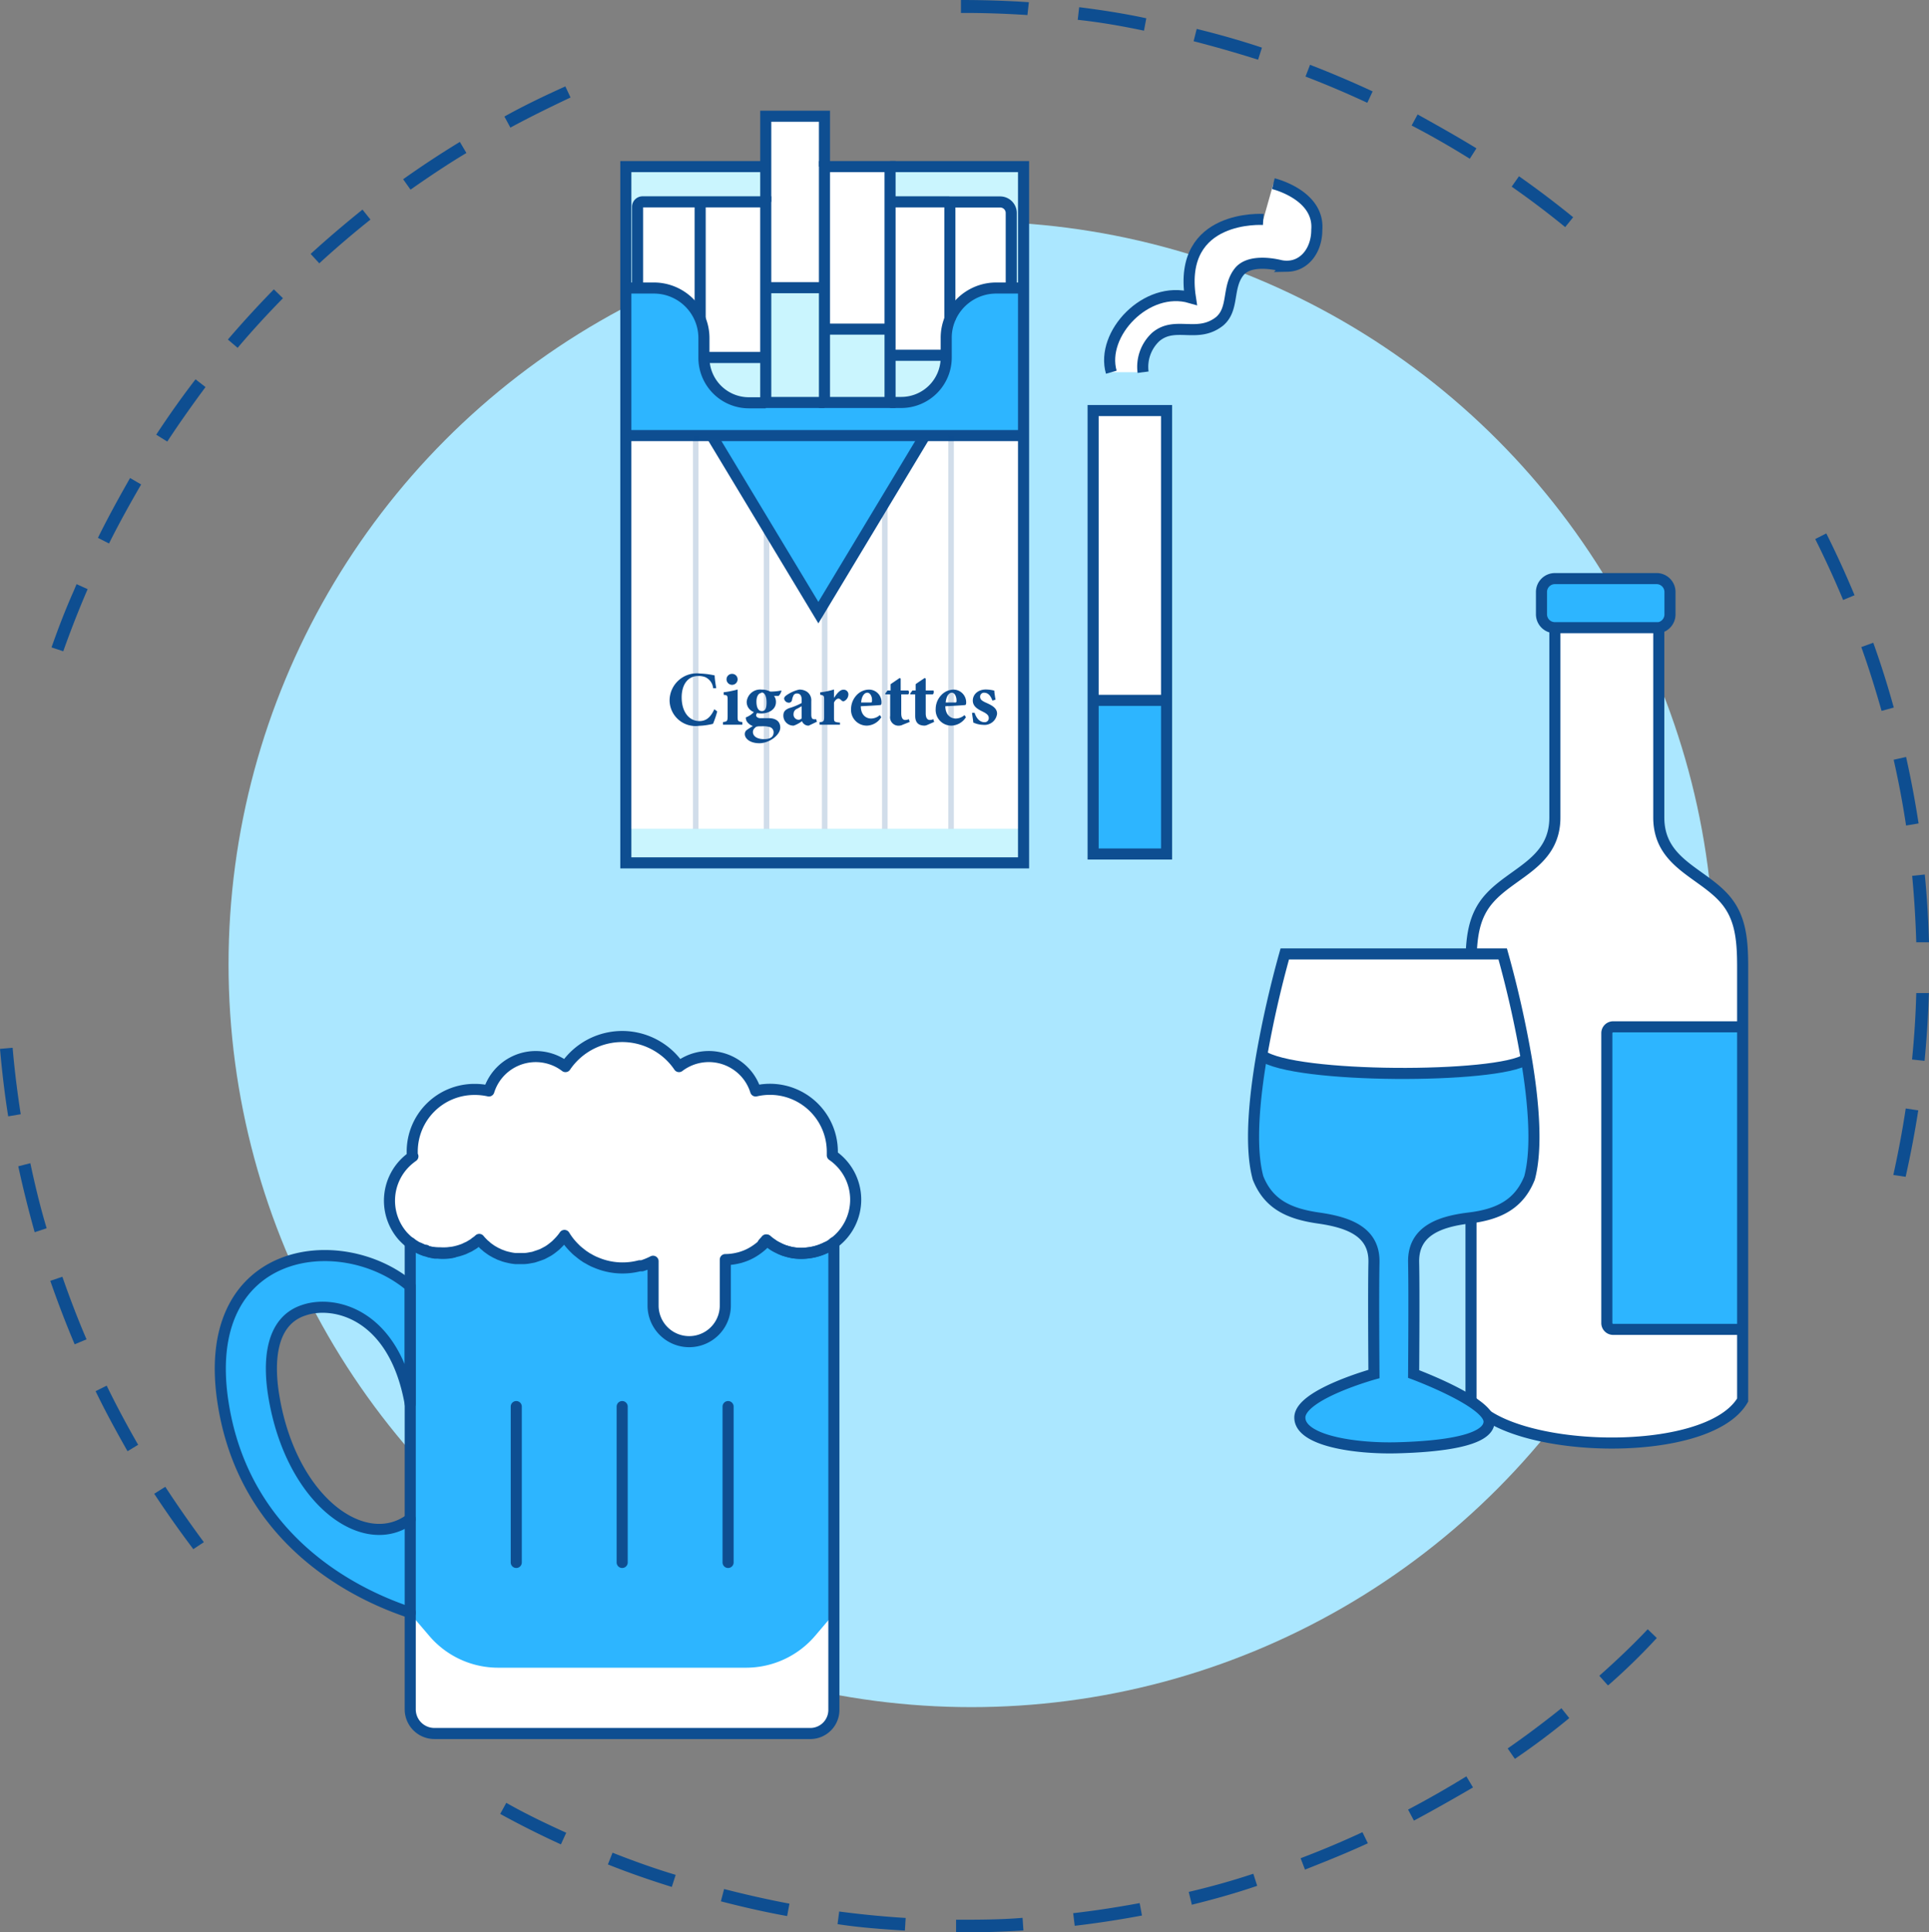 <svg xmlns="http://www.w3.org/2000/svg" id="Layer_1" data-name="Layer 1" viewBox="41.26 41 174.12 174.43"><rect x="41.26" y="41" width="174.12" height="174.43" fill="#808080" stroke="none"/><defs><style>.cls-1{fill:#0e4e91}.cls-3{fill:#fff}.cls-4{fill:#2db5ff}.cls-5,.cls-6{fill:none;stroke:#0e4e91}.cls-5{stroke-miterlimit:10}.cls-6{stroke-linecap:round;stroke-linejoin:round}.cls-7{fill:#caf5fe}</style></defs><path class="cls-1" d="m96.13 209.3.42-1.06c1.87.74 3.79 1.43 5.7 2l-.35 1.09c-1.9-.59-3.9-1.28-5.77-2.03zm-4.24-1.81a82.43 82.43 0 0 1-5.48-2.75l.55-1c1.76 1 3.58 1.87 5.41 2.7zm14.44 5.14.29-1.11c1.95.5 3.93.95 5.9 1.32l-.21 1.12c-2-.36-4.01-.82-5.98-1.33zm10.53 2.06.15-1.14c2 .26 4 .46 6 .58l-.07 1.14c-2-.12-4.06-.27-6.08-.58zm10.7.74v-1.14c2 0 4 0 6-.17l.08 1.14c-1.98.13-4.05.18-6.08.17zm10.71-.59-.14-1.14c2-.23 4-.54 6-.91l.21 1.12c-2.01.38-4.05.69-6.07.93zm-79.56-34a95.906 95.906 0 0 1-3.53-5l1-.63c1.1 1.69 2.27 3.36 3.48 5zm90.12 32.05-.27-1.11c2-.47 3.91-1 5.83-1.64l.35 1.09c-1.95.67-3.93 1.22-5.91 1.71zM52.77 172c-1-1.77-2-3.59-2.88-5.42l1-.5c.88 1.81 1.84 3.6 2.84 5.34zm106.3 37.81-.41-1.07c1.88-.71 3.75-1.5 5.58-2.35l.49 1c-1.86.86-3.73 1.61-5.66 2.37zM48 162.35c-.79-1.87-1.53-3.8-2.2-5.73l1.09-.37c.66 1.9 1.39 3.81 2.18 5.65zm120.89 43-.53-1c1.79-.94 3.55-1.95 5.26-3l.6 1c-1.77 1.03-3.56 2.05-5.36 3.01zm-124.5-53.12c-.56-2-1.06-4-1.48-5.95L44 146c.42 2 .91 4 1.47 5.87zM178 199.77l-.65-.94c1.64-1.14 3.28-2.37 4.85-3.63l.71.89a64.73 64.73 0 0 1-4.91 3.68zm-136-58c-.32-2-.56-4.06-.74-6.09l1.14-.1c.17 2 .42 4 .73 6zm144.38 51.35-.76-.85c1.51-1.34 3-2.75 4.37-4.2l.82.79a56.67 56.67 0 0 1-4.36 4.25zM45.91 99.44c.6-1.71 1.26-3.43 2-5.09l.26-.62 1 .45-.26.61a93.51 93.51 0 0 0-1.94 5zm5.19-9.38-1-.51c.9-1.83 1.9-3.64 2.9-5.4l1 .58c-1 1.73-2 3.52-2.9 5.33zm161.06 57c.44-2 .82-4 1.12-6l1.13.17c-.31 2-.69 4-1.14 6zm-155.8-66.2-1-.62c1.12-1.71 2.31-3.39 3.55-5l.9.7c-1.17 1.58-2.35 3.24-3.45 4.92zm157.49 55.78c.2-2 .33-4 .38-6h1.14c-.06 2-.19 4.1-.39 6.12zM62.71 72.4l-.88-.75c1.33-1.55 2.72-3.07 4.15-4.53l.82.8c-1.41 1.44-2.8 2.95-4.09 4.48zm151.52 53.66c-.06-2-.18-4-.37-6l1.14-.12c.2 2 .32 4.08.38 6.12zM70.08 64.77l-.78-.85c1.5-1.37 3.08-2.71 4.68-4l.72.9a88.064 88.064 0 0 0-4.62 3.95zm143.23 50.75c-.3-2-.68-4-1.12-5.94l1.12-.25c.45 2 .82 4 1.13 6zm-135-57.41-.66-.93a85.18 85.18 0 0 1 5.12-3.37l.59 1c-1.69 1.01-3.36 2.13-5.03 3.3zm132.79 47.06c-.55-1.93-1.15-3.87-1.83-5.76l1.08-.39c.69 1.92 1.31 3.89 1.85 5.85zM87.33 52.52l-.54-1c1.79-1 3.64-1.88 5.5-2.72l.47 1c-1.84.87-3.66 1.76-5.43 2.72zm120.3 42.64c-.77-1.85-1.62-3.7-2.52-5.5l1-.51c.91 1.82 1.77 3.7 2.55 5.58zM128 42.17V41c2 0 4.1.06 6.13.2l-.13 1.16c-2-.13-4-.2-6-.19zm54.54 19.33a78.33 78.33 0 0 0-4.83-3.65l.66-.94c1.68 1.18 3.32 2.42 4.89 3.7zm-44-18.71.13-1.14c2 .25 4.06.57 6.06 1l-.21 1.12c-1.98-.42-3.99-.77-5.98-.98zm35.39 12.54c-1.7-1.06-3.47-2.08-5.25-3l.54-1c1.8 1 3.58 2 5.31 3.06zM149 44.72l.28-1.11c2 .49 4 1.06 5.89 1.69l-.35 1.09c-1.96-.62-3.92-1.18-5.82-1.67zm15.68 5.56c-1.83-.85-3.7-1.65-5.58-2.37l.41-1.06c1.89.73 3.8 1.54 5.65 2.4z"/><circle cx="128.94" cy="128.05" r="67.05" style="fill:#abe7ff"/><path class="cls-3" d="M191 97.67v17.12c0 4.06 3.75 4.92 5.88 7.27 1.47 1.63 1.69 3.6 1.69 6.23v5.4h-11.7a.57.57 0 0 0-.57.57v26.15a.57.57 0 0 0 .57.57h11.69v6.4c-3.2 5.49-21.42 4.85-24.52 0v-39.09c0-2.63.21-4.6 1.69-6.23 2.12-2.35 5.88-3.21 5.88-7.27V97.67H191z"/><path class="cls-4" d="M192 94.43v2a1.22 1.22 0 0 1-1 1.2h-9.38a1.21 1.21 0 0 1-1.22-1.21v-2a1.21 1.21 0 0 1 1.22-1.22h9.22a1.21 1.21 0 0 1 1.16 1.23zm6.56 39.26V161h-11.69a.57.57 0 0 1-.57-.57v-26.17a.57.57 0 0 1 .57-.57z"/><path class="cls-5" d="M191 97.66h-9.38a1.21 1.21 0 0 1-1.22-1.21v-2a1.21 1.21 0 0 1 1.22-1.22h9.22a1.21 1.21 0 0 1 1.16 1.2v2a1.22 1.22 0 0 1-1 1.23zm-9.39.01v17.12c0 4.06-3.76 4.92-5.88 7.27-1.48 1.63-1.69 3.6-1.69 6.23v39.09c3.1 4.85 21.32 5.49 24.52 0v-39.09c0-2.63-.22-4.6-1.69-6.23-2.13-2.35-5.88-3.21-5.88-7.27V97.67"/><path class="cls-5" d="M198.56 161h-11.69a.57.57 0 0 1-.57-.57v-26.17a.57.57 0 0 1 .57-.57h11.69"/><path class="cls-4" d="M179 136.61c.65 3.87 1 8.06.28 10.73-.93 2.32-2.72 3.28-5.46 3.61s-5.06 1.21-5 4 0 10.08 0 10.08 6.81 2.52 6.81 4.29-4.43 2.27-8.29 2.37-8.79-.65-8.79-2.73 6.69-3.93 6.69-3.93-.06-7.33 0-10.08-2.26-3.61-5-4-4.53-1.29-5.46-3.61c-.75-2.75-.34-7.11.34-11.08 2.88 2.12 21.36 2.12 23.88.35z"/><path class="cls-3" d="M176.9 127.11a95.22 95.22 0 0 1 2.14 9.5c-2.56 1.77-21 1.77-23.89-.35a96.12 96.12 0 0 1 2.08-9.15z"/><path class="cls-5" d="M155.15 136.26a96.12 96.12 0 0 1 2.08-9.15h19.67a95.22 95.22 0 0 1 2.14 9.5c.65 3.87 1 8.06.28 10.73-.93 2.32-2.72 3.28-5.46 3.61s-5.06 1.21-5 4 0 10.08 0 10.08 6.81 2.52 6.81 4.29-4.43 2.27-8.29 2.37-8.79-.65-8.79-2.73 6.69-3.93 6.69-3.93-.06-7.33 0-10.08-2.26-3.61-5-4-4.53-1.29-5.46-3.61c-.76-2.75-.35-7.11.33-11.08z"/><path class="cls-5" d="M155.15 136.26c2.84 2.12 21.33 2.12 23.89.35"/><path class="cls-4" d="M78.3 186.56v-8.45C74.19 181.2 67.54 176.54 66 167c-.48-2.94-.37-6.68 2.72-7.73 2.7-.91 8.15.29 9.6 8.46v-10.61c-6.23-5.29-19.14-3.66-16.88 10.61 2 12.61 12.33 17.35 16.9 18.84z"/><path class="cls-3" d="m78.52 153.33-.12-.09.2.14zm.32.19-.16-.09.17.1zm.27.15-.26-.14zm.89.33-.22-.07zm34.83 34.58a8.19 8.19 0 0 1-6.24 2.87H86.24a8.15 8.15 0 0 1-6.24-2.87l-1.71-2v8.74a2.19 2.19 0 0 0 2.18 2.18h33.87a2.12 2.12 0 0 0 .44 0 1.29 1.29 0 0 0 .21-.06l.2-.07a2.28 2.28 0 0 0 1.07-1l.09-.19a.42.42 0 0 0 0-.1.42.42 0 0 1 0-.1 2.37 2.37 0 0 0 .09-.65v-8.74z"/><path class="cls-4" d="M91.45 153.36a1.54 1.54 0 0 1-.19.17l-.06.05-.13.11a3.75 3.75 0 0 1-.36.24l-.17.11h-.05l-.15.08-.23.11-.27.11a2.17 2.17 0 0 1-.36.12l-.19.05a1.4 1.4 0 0 1-.28.06 3.33 3.33 0 0 1-.54.07h-.78l-.6-.09-.23-.06-.19-.06-.44-.16-.16-.08a2.59 2.59 0 0 1-.33-.17l-.16-.09-.15-.1-.14-.1-.14-.1-.21-.18-.09-.09-.08-.06-.06-.08a2.87 2.87 0 0 1-.29-.31l-.18.15-.17.14-.19.13-.38.23-.2.1-.25.11a4.82 4.82 0 0 1-2.5.32c-.2 0-.39-.07-.59-.12l-.22-.07h-.16l-.21-.08-.25-.11-.26-.14-.17-.1-.08-.05-.2-.14h-.05v42.13a2.18 2.18 0 0 0 2.18 2.18h34a1.75 1.75 0 0 0 .33 0 2.12 2.12 0 0 1-.44 0H80.48a2.19 2.19 0 0 1-2.18-2.18v-8.74l1.71 2a8.15 8.15 0 0 0 6.23 2.87h22.35a8.19 8.19 0 0 0 6.24-2.87l1.7-2v-33.5a4.82 4.82 0 0 1-5.87 0l-.22-.19a4.74 4.74 0 0 1-1.25 1.07 5.2 5.2 0 0 1-.9.41l-.26.08-.25.07a5.37 5.37 0 0 1-1.06.11v4.15a3.26 3.26 0 0 1-6.52 0v-4a6.35 6.35 0 0 1-1 .4l-.22.06a6 6 0 0 1-3.8-.24l-.36-.15a2.79 2.79 0 0 1-.34-.18l-.34-.19-.16-.11-.32-.23-.15-.13-.3-.26a1.85 1.85 0 0 0-.14-.14 6.09 6.09 0 0 1-.87-1.12 4.88 4.88 0 0 1-.38.49.86.86 0 0 1-.13.14l-.13.13z"/><path class="cls-3" d="M115 197.38a.68.68 0 0 0 .2-.07zm-37-51.72a4.84 4.84 0 0 0-.43 6.84 6.51 6.51 0 0 0 .73.67h.05l.12.09.16.1.16.1.28.14a4.53 4.53 0 0 0 .57.23l.3.08a5.4 5.4 0 0 0 .88.15 5.06 5.06 0 0 0 1.23-.08 5.61 5.61 0 0 0 .91-.27l.25-.12.2-.09.38-.23a1.24 1.24 0 0 0 .18-.14l.19-.13.17-.15c.09.11.19.22.29.32l.07.07.06.06a.48.48 0 0 0 .11.09l.2.18.14.1.14.1.15.1.16.09a2.59 2.59 0 0 0 .33.17l.16.08.43.16.21.06.22.05a4.17 4.17 0 0 0 .6.1h.77a3.31 3.31 0 0 0 .55-.07l.28-.05a1.39 1.39 0 0 0 .19-.06l.36-.12.27-.1.23-.12.15-.08.18-.1c.12-.08.24-.16.35-.25l.14-.11.06-.05a1.54 1.54 0 0 0 .19-.17l.06-.06.13-.13.13-.14a4.21 4.21 0 0 0 .38-.48 5.92 5.92 0 0 0 .87 1.11l.14.14a3.48 3.48 0 0 0 .3.26l.15.12a3.81 3.81 0 0 0 .32.24.91.91 0 0 1 .16.11l.34.19c.11.07.23.12.34.18l.36.15a6.09 6.09 0 0 0 3.8.24h.22a6.39 6.39 0 0 0 1-.41v4a3.26 3.26 0 0 0 6.52 0v-4.15a4.72 4.72 0 0 0 1.06-.12l.26-.06.25-.08a4.54 4.54 0 0 0 .9-.41 5.41 5.41 0 0 0 1-.76c.09-.11.19-.2.28-.32l.23.19.23.17a2.9 2.9 0 0 0 .29.19l.33.17a3.8 3.8 0 0 0 .68.27 5.47 5.47 0 0 0 .7.16 5.48 5.48 0 0 0 1.28 0 5.21 5.21 0 0 0 1.66-.5 6.9 6.9 0 0 0 .67-.43 4.85 4.85 0 0 0-.17-7.88v-.32a5.76 5.76 0 0 0-.15-1.3 5.63 5.63 0 0 0-6.77-4.19 4.39 4.39 0 0 0-.7-1.36 4.44 4.44 0 0 0-6.22-.84 6.09 6.09 0 0 0-1.64-1.64 6.19 6.19 0 0 0-8.61 1.64 4.34 4.34 0 0 0-1.35-.7 4.43 4.43 0 0 0-5.56 2.9 5.84 5.84 0 0 0-1.31-.14 5.61 5.61 0 0 0-5.42 5.69v.32a5.9 5.9 0 0 0-.46.34z"/><path class="cls-6" d="M78.3 186.57c-4.58-1.51-14.89-6.24-16.89-18.85-2.27-14.27 10.64-15.9 16.88-10.61v10.61c-1.45-8.17-6.9-9.38-9.6-8.45-3.09 1-3.2 4.78-2.72 7.72 1.56 9.54 8.21 14.2 12.32 11.13m2.61-23.99a4.25 4.25 0 0 0 1.23-.08M80 154a3.37 3.37 0 0 0 .55.12h.33m-1.76-.45.24.11.21.08h.12"/><path class="cls-6" d="M116.53 153.17v42.17a2.13 2.13 0 0 1-2.06 2.14h-34a2.18 2.18 0 0 1-2.18-2.19v-8.73h0v-33.39"/><path class="cls-6" d="M112.92 154.09a4.57 4.57 0 0 0 1.28 0 4.75 4.75 0 0 0 1.66-.5m-4.94-.29a2.9 2.9 0 0 0 .29.19 2.59 2.59 0 0 0 .33.17 2.41 2.41 0 0 0 .33.15 2.06 2.06 0 0 0 .35.12 4 4 0 0 0 .7.16m-2.78-.85c.09-.11.19-.2.28-.32h0"/><path class="cls-6" d="M78.47 145.29v-.32a5.61 5.61 0 0 1 5.61-5.63 5.84 5.84 0 0 1 1.31.14 4.43 4.43 0 0 1 5.56-2.9 4.34 4.34 0 0 1 1.35.7 6.19 6.19 0 0 1 8.61-1.64 6.09 6.09 0 0 1 1.64 1.64 4.44 4.44 0 0 1 6.22.84 4.39 4.39 0 0 1 .7 1.36 5.63 5.63 0 0 1 6.77 4.19 5.76 5.76 0 0 1 .15 1.3v.32a4.85 4.85 0 0 1 .17 7.88 6.9 6.9 0 0 1-.67.43 5.21 5.21 0 0 1-1.66.5 5.48 5.48 0 0 1-1.28 0h0a5.47 5.47 0 0 1-.7-.16 3.8 3.8 0 0 1-.68-.27l-.33-.17a2.9 2.9 0 0 1-.29-.19h0l-.23-.17-.23-.19h0l-.29.32a5.41 5.41 0 0 1-1 .76 4.54 4.54 0 0 1-.9.41l-.25.08-.26.06a4.72 4.72 0 0 1-1.06.12v4.15a3.26 3.26 0 0 1-6.52 0v-4a6.39 6.39 0 0 1-1 .41h-.22a6.09 6.09 0 0 1-3.8-.24l-.36-.15c-.11-.06-.23-.11-.34-.18l-.34-.19a.91.91 0 0 0-.16-.11 3.81 3.81 0 0 1-.32-.24l-.15-.12a3.48 3.48 0 0 1-.3-.26l-.14-.14a5.92 5.92 0 0 1-.87-1.11 4.21 4.21 0 0 1-.38.48l-.13.14-.13.13-.06.06a1.54 1.54 0 0 1-.19.17l-.06.05-.14.11c-.11.09-.23.17-.35.25l-.18.1s0 0 0 0l-.15.08-.23.12-.27.1-.36.12a1.39 1.39 0 0 1-.19.06h0l-.28.05a3.31 3.31 0 0 1-.55.07h-.77a4.17 4.17 0 0 1-.6-.1l-.22-.05-.21-.06-.43-.16-.16-.08a2.59 2.59 0 0 1-.33-.17l-.16-.09-.15-.1-.14-.1-.14-.1-.2-.18a.48.48 0 0 1-.11-.09l-.06-.06-.07-.07c-.1-.1-.2-.21-.29-.32l-.17.15-.19.13a1.24 1.24 0 0 1-.18.14l-.38.23-.2.09-.25.12a5.61 5.61 0 0 1-.91.27 5.06 5.06 0 0 1-1.23.08h0A5.4 5.4 0 0 1 80 154l-.3-.08a4.53 4.53 0 0 1-.57-.23l-.28-.14-.16-.1-.16-.1-.12-.09h-.05 0a6.51 6.51 0 0 1-.73-.67 4.84 4.84 0 0 1 .43-6.84 5.9 5.9 0 0 1 .47-.37m28.45 22.59v14.07m-9.56-14.07v14.07m-9.56-14.07v14.07"/><path class="cls-7" d="M97.75 115.82h35.91v3.06H97.75z"/><path class="cls-3" d="M97.75 80.32h35.91v35.5H97.75z"/><path class="cls-4" d="M133.65 67v13.32h-35.9V67h2.52a4.52 4.52 0 0 1 4.53 4.53v1.77a4.06 4.06 0 0 0 4.06 4.06h13.73a4.06 4.06 0 0 0 4.07-4.06v-1.8a4.4 4.4 0 0 1 .29-1.59 4.52 4.52 0 0 1 4.24-2.91h2.46z"/><path class="cls-7" d="M133.65 56.04v10.93h-1.11v-7.75H121.6v-3.18h12.05z"/><path class="cls-3" d="M132.54 59.22V67h-1.35a4.52 4.52 0 0 0-4.19 2.91V59.22zm-5.54 0v10.69a4.4 4.4 0 0 0-.29 1.59v1.57h-5.11V59.22z"/><path class="cls-7" d="M126.66 73.07v.2a4.06 4.06 0 0 1-4.07 4.06h-1v-4.26h5.06z"/><path class="cls-7" d="M121.6 73.07v4.26h-5.92V70.7h5.92v2.37z"/><path class="cls-3" d="M121.6 59.22V70.7h-5.92V56.04h5.92v3.18z"/><path class="cls-7" d="M115.68 70.7v6.63h-5.3V66.97h5.3v3.73z"/><path class="cls-3" d="M115.68 56.04v10.93h-5.3V51.49h5.3v4.55z"/><path class="cls-7" d="M110.38 73.27v4.06h-1.52a4.06 4.06 0 0 1-4.06-4.06z"/><path class="cls-3" d="M110.38 67v6.3h-5.58v-1.8a4.56 4.56 0 0 0-.34-1.73V59.22h5.92z"/><path class="cls-7" d="M110.38 56.04v3.18H98.81v7.75h-1.06V56.04h12.63z"/><path class="cls-3" d="M104.46 59.22v10.55a4.52 4.52 0 0 0-4.19-2.8h-1.46v-7.75z"/><path class="cls-5" d="M110.38 56.04H97.75v62.85h35.9V56.04H121.6"/><path class="cls-5" d="M121.6 77.33h1a4.06 4.06 0 0 0 4.07-4.06V71.5a4.4 4.4 0 0 1 .29-1.59 4.52 4.52 0 0 1 4.23-2.91h2.46m-35.9 0h2.52a4.52 4.52 0 0 1 4.53 4.53v1.77a4.06 4.06 0 0 0 4.06 4.06h1.52m0-18.14v-7.73h5.3v4.55m0 21.29h-5.3m0-10.36h5.3"/><path class="cls-5" d="M104.46 59.22h-5.2a.45.45 0 0 0-.45.45V67m11.57 10.33V59.22h-5.92v10.55m17.14-10.55h5.35m5.59 7.78v-6.77a1 1 0 0 0-1-1H127v10.68m-5.4-13.87v21.29h-5.92V56.04h5.92zm-5.9 14.67h5.9m.06 2.36h5m-21.86.2h5.58"/><path class="cls-4" d="M105.5 80.32h19.25l-9.62 15.98-9.63-15.98z"/><path class="cls-5" d="M97.75 80.32h35.9"/><path class="cls-1" d="M106 105.22a8.57 8.57 0 0 1-.38 1.12 6.3 6.3 0 0 1-1.28.18 2.34 2.34 0 0 1-2.64-2.31 2.46 2.46 0 0 1 2.76-2.41 7.16 7.16 0 0 1 1.31.17c0 .33.09.84.14 1.15h-.28a1.22 1.22 0 0 0-.72-1 1.77 1.77 0 0 0-.61-.1c-1 0-1.51.84-1.51 1.93 0 1.28.65 2.14 1.6 2.14.59 0 1-.31 1.35-1.07zm.52 1.2v-.24c.38-.05.42-.08.42-.57v-1.35c0-.47 0-.5-.36-.54v-.23a8 8 0 0 0 1.26-.25v2.37c0 .47 0 .52.43.57v.24zm.82-3.6a.5.5 0 0 1-.5-.5.49.49 0 0 1 .5-.49.49.49 0 0 1 .5.49.5.5 0 0 1-.5.5zm2.29 2.51a.42.42 0 0 0-.12.24c0 .11.13.26.39.26h.79c.42 0 1 .17 1 .85s-1 1.41-1.88 1.41-1.32-.44-1.32-.82a.45.45 0 0 1 .2-.39c.19-.13.37-.25.53-.34a1.11 1.11 0 0 1-.53-.39.67.67 0 0 1-.11-.39 2 2 0 0 0 .75-.5zm.34.07c-.8 0-1.31-.42-1.31-1.05a1.22 1.22 0 0 1 1.35-1.1 1.63 1.63 0 0 1 .78.18 5 5 0 0 0 1-.1v.06a.94.94 0 0 1-.25.43h-.41a.9.9 0 0 1 .17.57c-.01.66-.65 1.01-1.3 1.01zm.08 1.16c-.36 0-.53 0-.63.13a.5.5 0 0 0-.2.38c0 .37.35.65 1 .65s.87-.25.87-.62a.48.48 0 0 0-.39-.48 2.13 2.13 0 0 0-.65-.06zm-.08-3c-.21 0-.43.26-.43.77s.16.86.49.86.42-.29.42-.79-.14-.89-.45-.89zm4.29 2.94a.6.6 0 0 1-.43-.15.62.62 0 0 1-.18-.25 2.77 2.77 0 0 1-.74.4.9.9 0 0 1-.94-.9c0-.36.16-.53.53-.68a5.6 5.6 0 0 0 1.12-.46v-.3c0-.36-.13-.56-.43-.56a.36.36 0 0 0-.28.13 1.44 1.44 0 0 0-.16.46.28.28 0 0 1-.3.24.43.43 0 0 1-.41-.36c0-.13.08-.22.24-.33a3.27 3.27 0 0 1 1.11-.49 1.22 1.22 0 0 1 .72.2.94.94 0 0 1 .38.85v1.21c0 .33.11.41.22.41a.63.63 0 0 0 .22 0l.07.23zm-.64-1.75-.39.22a.5.5 0 0 0-.34.47.47.47 0 0 0 .43.53.38.38 0 0 0 .3-.12zm3.46 1.67h-1.84v-.24c.37 0 .41-.08.41-.49v-1.52c0-.35 0-.39-.36-.46v-.21a7 7 0 0 0 1.25-.26v.76c.32-.48.57-.74.85-.74a.42.42 0 0 1 .45.42.68.68 0 0 1-.35.59.2.2 0 0 1-.22 0c-.12-.1-.21-.21-.32-.21s-.28.09-.41.36v1.32c0 .41 0 .44.54.49zm3.73-.68a1.59 1.59 0 0 1-1.27.76 1.42 1.42 0 0 1-1.46-1.51 1.86 1.86 0 0 1 .52-1.26 1.55 1.55 0 0 1 1.09-.48 1.13 1.13 0 0 1 1.14 1.13c0 .12 0 .24-.09.26s-1.11.08-1.78.11c0 .74.43 1.11.93 1.11a1.22 1.22 0 0 0 .79-.31zm-1.26-2.21c-.28 0-.52.33-.56.88h.84c.1 0 .14 0 .14-.14.03-.37-.15-.74-.42-.74zm3.19 2.89a.67.67 0 0 1-.27.08.76.76 0 0 1-.86-.88v-1.94h-.44v-.08l.2-.27h.28v-.57l.82-.56.09.06v1.07h.69a.29.29 0 0 1 0 .35h-.64v1.7c0 .54.22.61.35.61a.86.86 0 0 0 .34-.07l.07.25zm2.26 0a.71.71 0 0 1-.28.08c-.53 0-.85-.25-.85-.88v-1.94h-.45v-.08l.2-.27h.29v-.57c.23-.17.57-.39.82-.56l.09.06v1.07h.7a.31.31 0 0 1-.06.35h-.64v1.7c0 .54.23.61.36.61a.78.78 0 0 0 .33-.07l.07.25zm3.45-.68a1.6 1.6 0 0 1-1.28.76 1.41 1.41 0 0 1-1.45-1.51 1.82 1.82 0 0 1 .52-1.26 1.55 1.55 0 0 1 1.08-.48 1.15 1.15 0 0 1 1.15 1.13c0 .12 0 .24-.09.26s-1.12.08-1.79.11c0 .74.44 1.11.94 1.11a1.22 1.22 0 0 0 .79-.31zm-1.27-2.21c-.28 0-.51.33-.56.88h.85c.09 0 .13 0 .13-.14.01-.37-.15-.74-.42-.74zm3.66.71c-.18-.49-.42-.71-.75-.71a.35.35 0 0 0-.36.37c0 .24.17.37.53.53.56.25 1 .49 1 1a1.14 1.14 0 0 1-1.27 1 2.25 2.25 0 0 1-.88-.21c0-.16-.09-.64-.11-.88h.23c.14.44.43.85.88.85a.36.36 0 0 0 .4-.37c0-.21-.11-.37-.54-.58s-.9-.46-.9-1 .45-1 1.19-1a3.57 3.57 0 0 1 .75.1c0 .19.08.64.11.82z"/><path class="cls-5" d="m105.5 80.32 9.63 15.98 9.62-15.98"/><path class="cls-4" d="M139.93 104.22h6.63v13.87h-6.63z"/><path class="cls-3" d="M146.56 104.22h-6.63V78.06h6.63v26.16z"/><path class="cls-5" d="M146.56 104.22v13.87h-6.63V78.06h6.63v26.16zm0 0h-6.63"/><path class="cls-3" d="M156.2 57.58s4.17 1 3.92 4.16c0 1.89-1.14 3.26-2.64 3.29a2.65 2.65 0 0 1-.69-.07c-.76-.18-2.83-.53-3.7.6-1.09 1.4-.42 3.33-1.75 4.45-2 1.57-4-.07-5.75 1.4a3.69 3.69 0 0 0-1.15 3.19h-2.87c-1-3.47 3.18-7.88 7.14-6.73-1.16-7.57 6.58-7.06 6.58-7.06z"/><path class="cls-5" d="M141.57 74.6c-1-3.47 3.18-7.88 7.14-6.73-1.16-7.57 6.58-7.06 6.58-7.06"/><path class="cls-5" d="M156.2 57.58s4.17 1 3.92 4.16c0 1.89-1.14 3.26-2.64 3.29a2.65 2.65 0 0 1-.69-.07c-.76-.18-2.83-.53-3.7.6-1.09 1.4-.42 3.33-1.75 4.45-2 1.57-4-.07-5.75 1.4a3.69 3.69 0 0 0-1.15 3.19"/><path d="M104.06 80.32v35.5m23.05-35.5v35.5m-5.98 0V86.34m-5.43 29.48V95.35m-5.25 20.47V88.53" style="stroke-width:.5px;opacity:.19;stroke-miterlimit:10;fill:none;stroke:#0e4e91"/></svg>